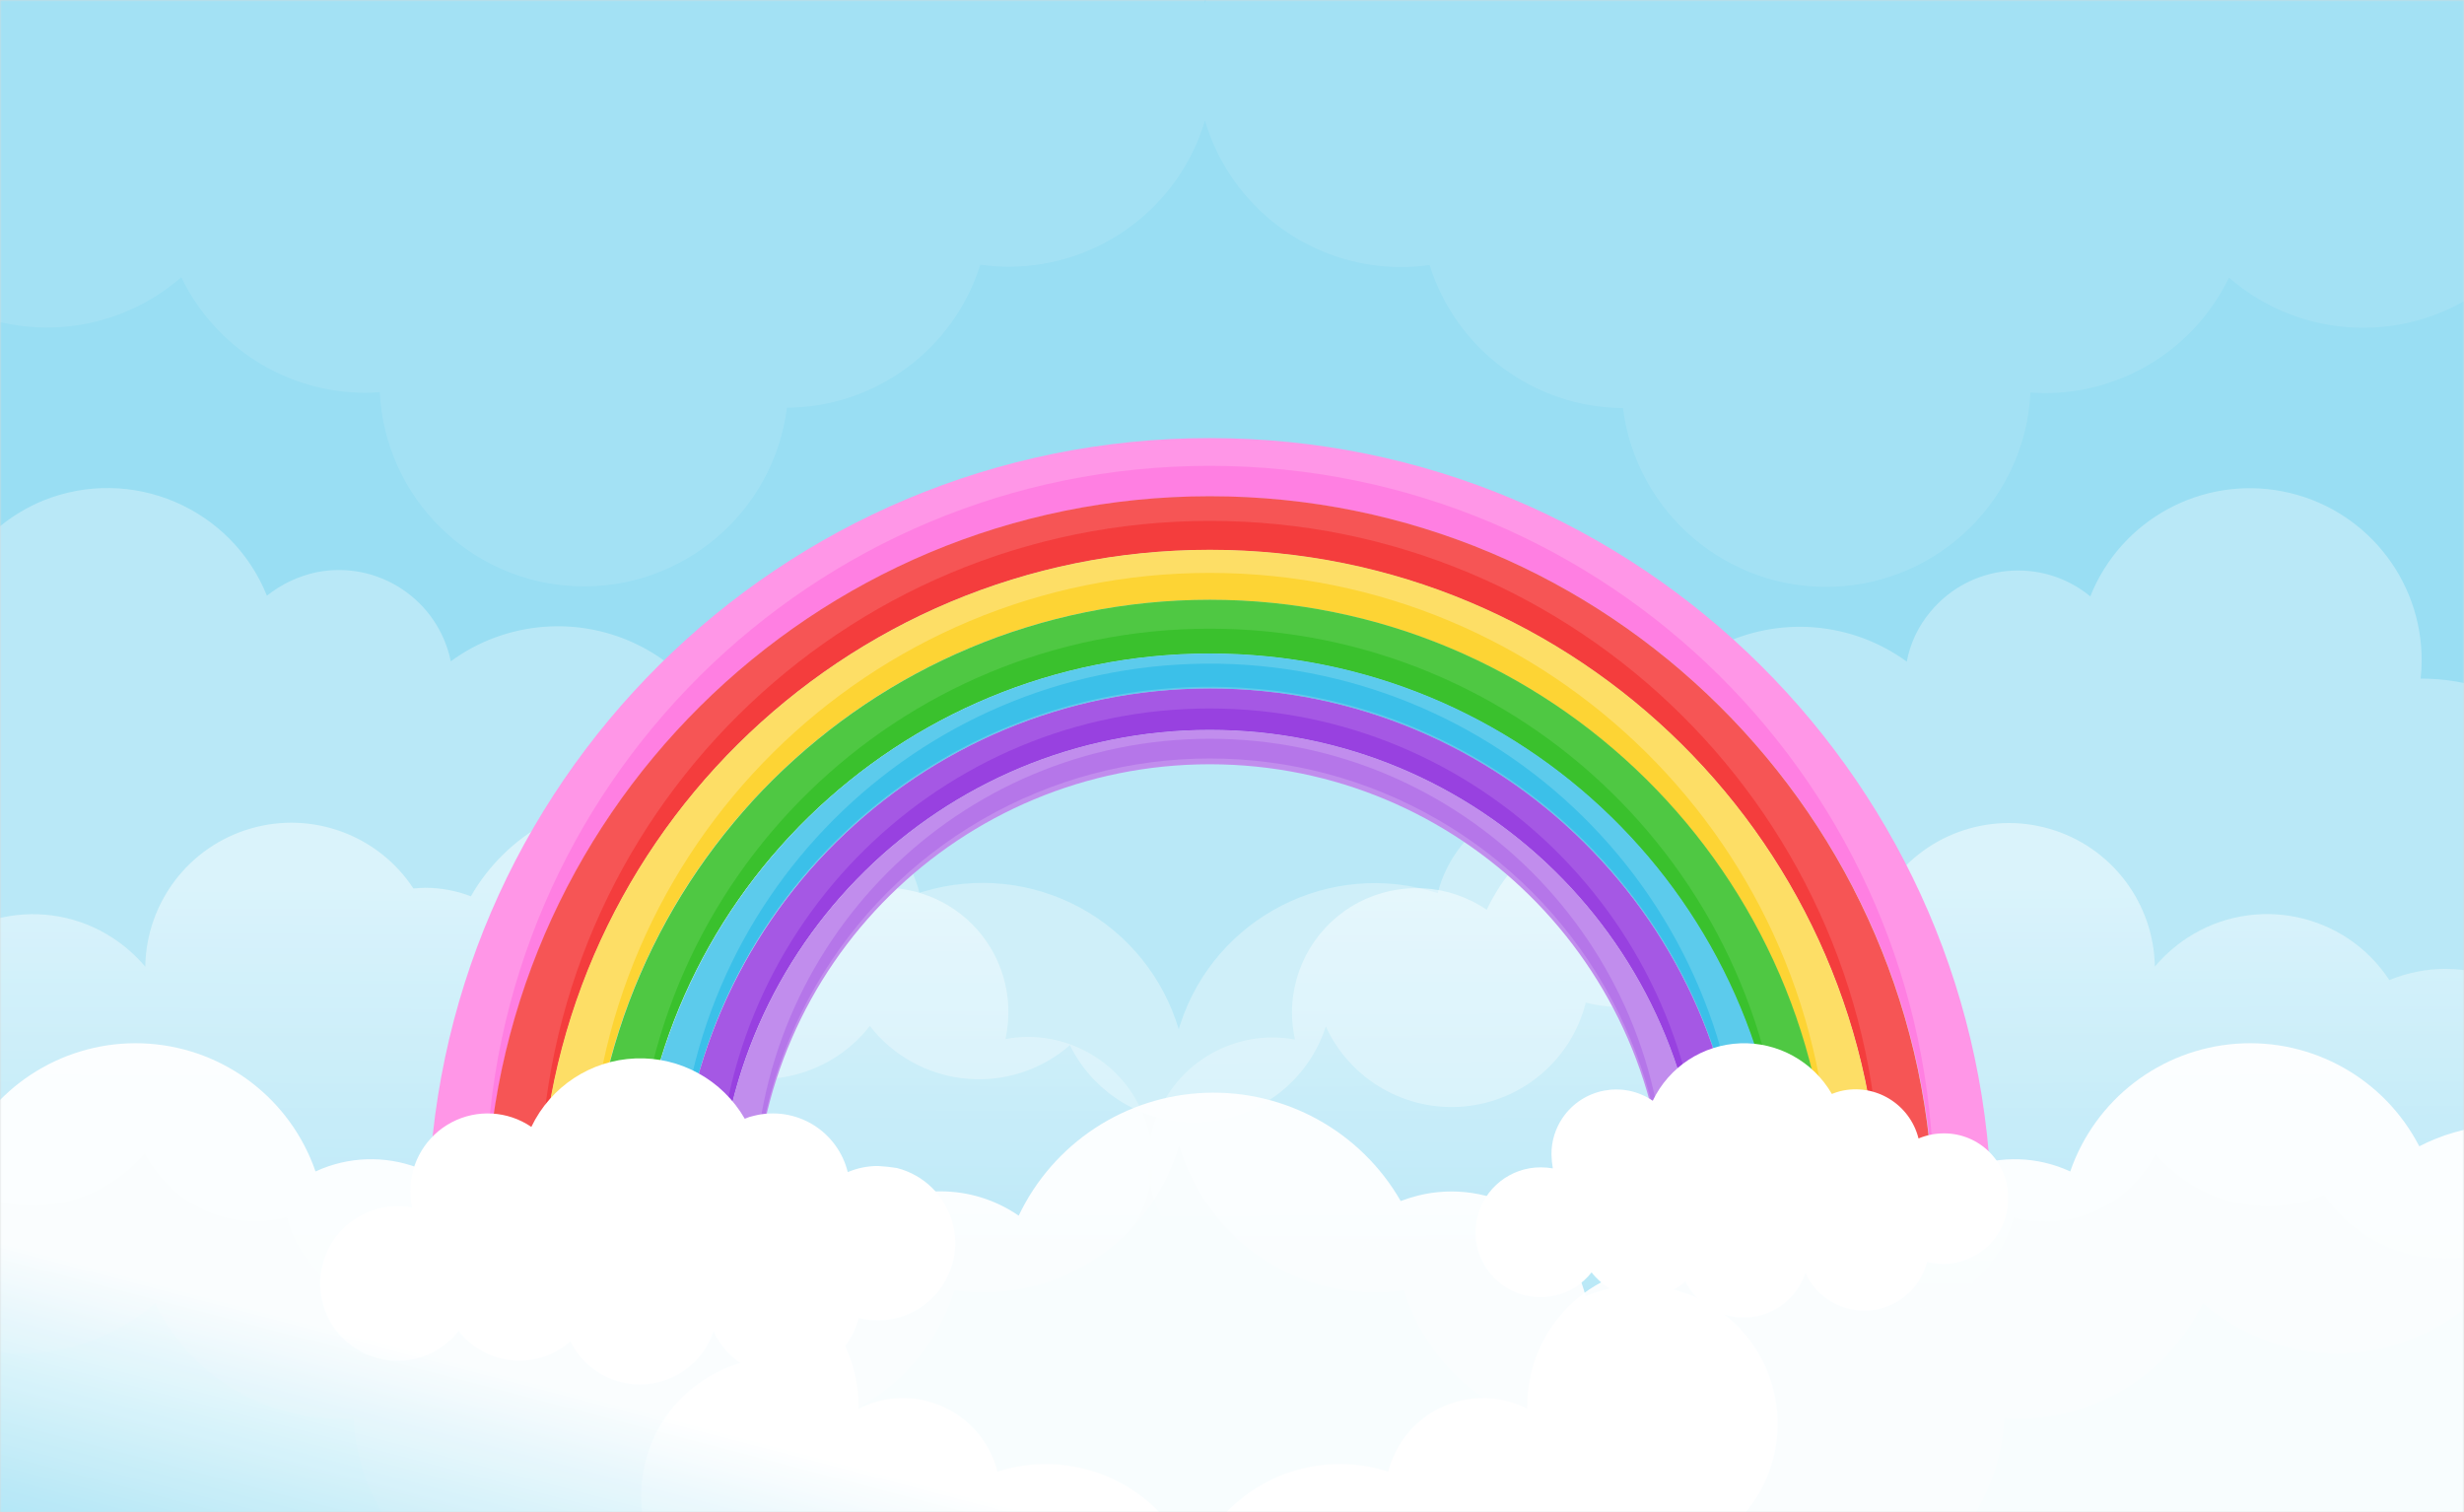 <?xml version="1.0" encoding="UTF-8"?>
<svg width="725px" height="445px" viewBox="0 0 725 445" version="1.1" xmlns="http://www.w3.org/2000/svg" xmlns:xlink="http://www.w3.org/1999/xlink">
    <rect x="0" y="0" width="725" height="445" fill="#333333" stroke="none"/>
    <!-- Generator: Sketch 51.3 (57544) - http://www.bohemiancoding.com/sketch -->
    <title>Illustration-rainbow-10</title>
    <desc>Created with Sketch.</desc>
    <defs>
        <rect id="path-1" x="0" y="0" width="725" height="445"></rect>
        <linearGradient x1="49.484%" y1="16.447%" x2="51.743%" y2="208.566%" id="linearGradient-3">
            <stop stop-color="#FFFFFF" offset="0%"></stop>
            <stop stop-color="#00ADE2" offset="100%"></stop>
        </linearGradient>
        <linearGradient x1="50.572%" y1="16.503%" x2="48.316%" y2="208.746%" id="linearGradient-4">
            <stop stop-color="#FFFFFF" offset="0%"></stop>
            <stop stop-color="#00ADE2" offset="100%"></stop>
        </linearGradient>
        <linearGradient x1="25.94%" y1="127.592%" x2="25.94%" y2="147.989%" id="linearGradient-5">
            <stop stop-color="#FFFFFF" offset="0%"></stop>
            <stop stop-color="#00ADE2" offset="100%"></stop>
        </linearGradient>
        <linearGradient x1="-12.357%" y1="225.132%" x2="-14.151%" y2="263.465%" id="linearGradient-6">
            <stop stop-color="#FFFFFF" offset="0%"></stop>
            <stop stop-color="#00ADE2" offset="100%"></stop>
        </linearGradient>
        <linearGradient x1="-60.436%" y1="267.575%" x2="-57.246%" y2="460.225%" id="linearGradient-7">
            <stop stop-color="#FFFFFF" offset="0%"></stop>
            <stop stop-color="#00ADE2" offset="100%"></stop>
        </linearGradient>
        <linearGradient x1="-81.594%" y1="308.178%" x2="-78.404%" y2="500.265%" id="linearGradient-8">
            <stop stop-color="#FFFFFF" offset="0%"></stop>
            <stop stop-color="#00ADE2" offset="100%"></stop>
        </linearGradient>
        <linearGradient x1="-13.051%" y1="150.176%" x2="-10.659%" y2="219.944%" id="linearGradient-9">
            <stop stop-color="#FFFFFF" offset="0%"></stop>
            <stop stop-color="#00ADE2" offset="100%"></stop>
        </linearGradient>
        <linearGradient x1="0.302%" y1="116.545%" x2="33.284%" y2="197.962%" id="linearGradient-10">
            <stop stop-color="#FFFFFF" offset="0%"></stop>
            <stop stop-color="#00ADE2" offset="100%"></stop>
        </linearGradient>
        <linearGradient x1="53.705%" y1="33.674%" x2="20.718%" y2="115.027%" id="linearGradient-11">
            <stop stop-color="#FFFFFF" offset="0%"></stop>
            <stop stop-color="#00ADE2" offset="100%"></stop>
        </linearGradient>
        <linearGradient x1="25.941%" y1="127.622%" x2="25.941%" y2="148.039%" id="linearGradient-12">
            <stop stop-color="#FFFFFF" offset="0%"></stop>
            <stop stop-color="#00ADE2" offset="100%"></stop>
        </linearGradient>
    </defs>
    <g id="components" stroke="none" stroke-width="1" fill="none" fill-rule="evenodd">
        <g id="Illustration-rainbow-10">
            <mask id="mask-2" fill="white">
                <use xlink:href="#path-1"></use>
            </mask>
            <use id="Mask" fill="#D8D8D8" fill-rule="nonzero" xlink:href="#path-1"></use>
            <g id="Illustration-rainbow-10-01" mask="url(#mask-2)">
                <g transform="translate(-92, -158)">
                    <rect id="Rectangle-path" fill="#99DEF3" fill-rule="nonzero" x="79.64" y="150.46" width="750" height="500.6"></rect>
                    <g id="Group" opacity="0.93" stroke-width="1" fill="none" fill-rule="evenodd" transform="translate(5, 393)">
                        <path d="M806.64,50.06 C800.943,50.053 795.301,51.174 790.04,53.36 C777.026,33.517 750.397,27.967 730.54,40.96 C726.991,43.295 723.792,46.123 721.04,49.36 C720.714,30.533 708.164,14.114 690.082,8.86 C672.001,3.605 652.605,10.74 642.24,26.46 C641.04,26.36 639.84,26.26 638.64,26.26 C634.092,26.277 629.584,27.125 625.34,28.76 C614.782,10.377 594.894,-0.629 573.71,0.19 C552.527,1.009 533.547,13.517 524.44,32.66 C513.212,25.011 498.673,24.199 486.663,30.55 C474.652,36.901 467.139,49.374 467.14,62.96 C467.137,65.619 467.439,68.27 468.04,70.86 C450.376,67.61 432.962,77.65 426.925,94.566 C420.887,111.481 428.008,130.278 443.738,138.947 C459.468,147.616 479.163,143.598 490.24,129.46 C502.673,145.354 525.631,148.173 541.54,135.76 L543.14,134.46 C549.733,147.799 563.747,155.818 578.588,154.742 C593.429,153.667 606.14,143.711 610.74,129.56 C617.199,143.673 631.866,152.17 647.322,150.752 C662.779,149.335 675.655,138.313 679.44,123.26 C696.09,127.645 713.535,119.758 721.24,104.36 C733.305,118.87 753.421,123.817 770.84,116.56 C784.029,135.902 810.268,141.139 829.871,128.342 C849.475,115.545 855.239,89.417 842.84,69.56 C834.802,57.406 821.211,50.085 806.64,50.06 Z" id="Shape" fill="url(#linearGradient-3)" fill-rule="nonzero" opacity="0.5"></path>
                        <path d="M44.14,50.06 C49.837,50.053 55.479,51.174 60.74,53.36 C73.767,33.531 100.393,28 120.24,41 C123.789,43.335 126.988,46.163 129.74,49.4 C130.03,30.533 142.586,14.06 160.701,8.779 C178.816,3.498 198.257,10.644 208.64,26.4 C209.84,26.3 211.04,26.2 212.24,26.2 C216.788,26.217 221.296,27.065 225.54,28.7 C236.098,10.317 255.986,-0.689 277.17,0.13 C298.353,0.949 317.333,13.457 326.44,32.6 C338.829,24.09 355.163,24.026 367.617,32.44 C380.072,40.853 386.11,56.03 382.84,70.7 C400.504,67.45 417.918,77.49 423.955,94.406 C429.993,111.321 422.872,130.118 407.142,138.787 C391.412,147.456 371.717,143.438 360.64,129.3 C348.207,145.194 325.249,148.013 309.34,135.6 L307.74,134.3 C301.147,147.639 287.133,155.658 272.292,154.582 C257.451,153.507 244.74,143.551 240.14,129.4 C233.681,143.513 219.014,152.01 203.558,150.592 C188.101,149.175 175.225,138.153 171.44,123.1 C154.79,127.485 137.345,119.598 129.64,104.2 C117.545,118.732 97.389,123.68 79.94,116.4 C66.958,136.278 40.323,141.874 20.44,128.9 C0.562,115.918 -5.034,89.283 7.94,69.4 C16.029,57.328 29.608,50.088 44.14,50.1 L44.14,50.06 Z" id="Shape" fill="url(#linearGradient-4)" fill-rule="nonzero" opacity="0.5"></path>
                    </g>
                    <path d="M43.64,470.36 C31.528,496.12 39.118,526.843 61.832,544 C84.547,561.157 116.174,560.055 137.64,541.36 C147.696,562.146 168.75,575.353 191.84,575.36 C193.24,575.36 194.64,575.26 196.04,575.16 C197.548,606.362 222.665,631.231 253.881,632.428 C285.097,633.626 312.046,610.755 315.94,579.76 C342.036,579.571 365.028,562.56 372.84,537.66 C375.622,538.059 378.429,538.259 381.24,538.26 C407.903,538.278 431.392,520.732 438.94,495.16 C446.514,520.714 469.987,538.248 496.64,538.26 C499.451,538.259 502.258,538.059 505.04,537.66 C512.852,562.56 535.844,579.571 561.94,579.76 C565.887,610.683 592.794,633.473 623.945,632.277 C655.096,631.081 680.176,606.294 681.74,575.16 C683.14,575.26 684.54,575.36 685.94,575.36 C709.038,575.379 730.105,562.164 740.14,541.36 C761.611,560.03 793.221,561.118 815.925,543.969 C838.629,526.821 846.226,496.118 834.14,470.36 C857.977,456.905 869.746,429.071 862.793,402.597 C855.84,376.123 831.912,357.665 804.54,357.66 L804.24,357.66 C804.44,355.9 804.54,354.131 804.54,352.36 C804.62,328.089 787.438,307.187 763.61,302.568 C739.782,297.949 716.035,310.917 707.04,333.46 C692.762,321.728 671.678,323.787 659.94,338.06 C656.425,342.254 654.048,347.282 653.04,352.66 C636.774,340.82 615.241,339.105 597.306,348.22 C579.37,357.336 568.064,375.741 568.04,395.86 L568.04,396.86 C559.249,392.361 549.03,391.541 539.633,394.579 C530.237,397.618 522.433,404.266 517.94,413.06 C516.665,415.5 515.691,418.085 515.04,420.76 C483.424,410.539 449.503,427.857 439.24,459.46 C439.074,459.917 438.94,460.384 438.84,460.86 C434.294,445.542 423.848,432.658 409.801,425.043 C395.754,417.429 379.256,415.708 363.94,420.26 C363.44,420.36 362.94,420.56 362.54,420.66 C357.426,400.755 337.149,388.759 317.24,393.86 C314.585,394.572 312.006,395.544 309.54,396.76 L309.54,395.76 C309.585,375.633 298.306,357.192 280.368,348.065 C262.43,338.938 240.883,340.676 224.64,352.56 C220.906,334.459 203.268,322.759 185.14,326.36 C179.804,327.496 174.805,329.858 170.54,333.26 C160.091,307.368 130.642,294.837 104.74,305.26 C85.652,313.126 73.18,331.715 73.14,352.36 C73.14,354.131 73.24,355.9 73.44,357.66 L73.14,357.66 C39.892,357.66 12.94,384.612 12.94,417.86 C12.923,439.625 24.663,459.702 43.64,470.36 Z" id="Shape" fill="url(#linearGradient-5)" fill-rule="nonzero" opacity="0.31"></path>
                    <path d="M568.84,372.76 C563.38,372.757 557.974,373.845 552.94,375.96 C550.328,365.497 543.666,356.5 534.421,350.949 C525.175,345.398 514.103,343.747 503.64,346.36 C501.913,346.802 500.21,347.336 498.54,347.96 C486.78,327.486 464.634,315.226 441.04,316.128 C417.446,317.031 396.301,330.947 386.14,352.26 C372.343,342.837 354.191,342.788 340.344,352.137 C326.496,361.487 319.757,378.34 323.34,394.66 C303.674,390.984 284.248,402.125 277.489,420.954 C270.729,439.784 278.634,460.736 296.147,470.407 C313.66,480.078 335.604,475.61 347.94,459.86 C361.742,477.558 387.263,480.752 405,467 L406.8,465.5 C414.132,480.381 429.757,489.329 446.303,488.12 C462.849,486.912 477.008,475.789 482.1,460 C489.314,475.685 505.632,485.12 522.825,483.546 C540.018,481.973 554.352,469.734 558.6,453 C580.361,458.59 602.542,445.517 608.192,423.772 C613.841,402.027 600.83,379.81 579.1,374.1 C575.731,373.256 572.273,372.819 568.8,372.8 L568.84,372.76 Z" id="Shape" fill="url(#linearGradient-6)" fill-rule="nonzero" opacity="0.31"></path>
                    <path d="M448,304 C565,304 660,398.4 661,515.2 L678,515.2 C677,389 574.4,286.9 448,286.9 C321.6,286.9 218.9,388.9 218,515.2 L235,515.2 C236,398.36 330.94,304 448,304 Z" id="Shape" fill="#FF96E7" fill-rule="nonzero"></path>
                    <path d="M660.94,506.26 C659.94,389.46 565.04,295.06 447.94,295.06 C330.84,295.06 236,389.46 235,506.26 L218.2,506.26 C218.1,509.26 218,512.26 218,515.26 L235.1,515.26 C236.1,398.46 331,304.06 448.1,304.06 C565.2,304.06 660.1,398.46 661.1,515.26 L678.1,515.26 C678.1,512.26 678,509.26 677.8,506.26 L660.94,506.26 Z" id="Shape" fill="#FF7FE2" fill-rule="nonzero"></path>
                    <path d="M448,304 C331,304 236,398.4 235,515.2 L250.8,515.2 C251.8,407.1 339.6,319.8 447.9,319.8 C556.2,319.8 644.1,407.1 645.1,515.2 L660.9,515.2 C660,398.36 565,304 448,304 Z" id="Shape" fill="#F65555" fill-rule="nonzero"></path>
                    <path d="M645.14,506.66 C644.14,398.56 556.34,311.26 448.04,311.26 C339.74,311.26 251.84,398.56 250.94,506.66 L235.34,506.66 C235.24,509.46 235.14,512.36 235.04,515.16 L250.84,515.16 C251.84,407.06 339.64,319.76 447.94,319.76 C556.24,319.76 644.14,407.06 645.14,515.16 L660.94,515.16 C660.94,512.26 660.84,509.46 660.74,506.66 L645.14,506.66 Z" id="Shape" fill="#F43D3D" fill-rule="nonzero"></path>
                    <path d="M448,334.46 C548.2,334.46 629.5,415.26 630.5,515.16 L645.1,515.16 C644.1,407.06 556.3,319.76 448,319.76 C339.7,319.76 251.7,407.06 250.8,515.16 L265.4,515.16 C266.398,415.037 347.872,334.411 448,334.46 Z" id="Shape" fill="#FDDE66" fill-rule="nonzero"></path>
                    <path d="M630.44,507.26 C629.44,407.26 548.14,326.56 447.94,326.56 C347.847,326.555 266.427,407.172 265.44,507.26 L251,507.26 C250.9,509.86 250.8,512.56 250.8,515.16 L265.4,515.16 C266.387,415.072 347.807,334.455 447.9,334.46 C548.1,334.46 629.4,415.26 630.4,515.16 L645,515.16 C645,512.56 644.9,509.86 644.8,507.26 L630.44,507.26 Z" id="Shape" fill="#FDD434" fill-rule="nonzero"></path>
                    <path d="M448,334.46 C347.907,334.455 266.487,415.072 265.5,515.16 L279,515.16 C281.231,423.452 356.215,350.271 447.95,350.271 C539.685,350.271 614.669,423.452 616.9,515.16 L630.5,515.16 C629.54,415.16 548.14,334.46 448,334.46 Z" id="Shape" fill="#4FC843" fill-rule="nonzero"></path>
                    <path d="M616.94,507.86 C614.709,416.152 539.725,342.971 447.99,342.971 C356.255,342.971 281.271,416.152 279.04,507.86 L265.64,507.86 C265.54,510.26 265.44,512.76 265.44,515.16 L278.94,515.16 C281.171,423.452 356.155,350.271 447.89,350.271 C539.625,350.271 614.609,423.452 616.84,515.16 L630.44,515.16 C630.44,512.66 630.34,510.26 630.24,507.86 L616.94,507.86 Z" id="Shape" fill="#3AC12D" fill-rule="nonzero"></path>
                    <path d="M448,360.56 C533.668,360.581 603.387,429.498 604.4,515.16 L617,515.16 C614.769,423.452 539.785,350.271 448.05,350.271 C356.315,350.271 281.331,423.452 279.1,515.16 L291.6,515.16 C292.54,429.46 362.34,360.56 448,360.56 Z" id="Shape" fill="#5CCBEC" fill-rule="nonzero"></path>
                    <path d="M604.34,508.36 C604.01,466.893 587.22,427.256 557.664,398.168 C528.108,369.081 488.207,352.927 446.74,353.26 C361.34,353.96 292.24,422.96 291.64,508.36 L279.34,508.36 C279.24,510.56 279.14,512.86 279.14,515.16 L291.64,515.16 C291.97,473.693 308.76,434.056 338.316,404.968 C367.872,375.881 407.773,359.727 449.24,360.06 C534.64,360.76 603.74,429.76 604.34,515.16 L616.94,515.16 C616.94,512.86 616.84,510.66 616.74,508.36 L604.34,508.36 Z" id="Shape" fill="#3BC0E9" fill-rule="nonzero"></path>
                    <path d="M448,360.56 C362.332,360.581 292.613,429.498 291.6,515.16 L303.2,515.16 C304.514,436.127 368.956,372.747 448,372.747 C527.044,372.747 591.486,436.127 592.8,515.16 L604.4,515.16 C603.425,429.482 533.684,360.543 448,360.56 Z" id="Shape" fill="#A558E4" fill-rule="nonzero"></path>
                    <path d="M592.74,508.86 C591.426,429.827 526.984,366.447 447.94,366.447 C368.896,366.447 304.454,429.827 303.14,508.86 L291.74,508.86 C291.64,510.96 291.54,513.06 291.54,515.16 L303.14,515.16 C304.454,436.127 368.896,372.747 447.94,372.747 C526.984,372.747 591.426,436.127 592.74,515.16 L604.34,515.16 C604.34,513.06 604.24,510.96 604.14,508.86 L592.74,508.86 Z" id="Shape" fill="#9841E0" fill-rule="nonzero"></path>
                    <path d="M448,382.86 C521.323,382.913 581.01,441.844 582,515.16 L592.8,515.16 C591.486,436.127 527.044,372.747 448,372.747 C368.956,372.747 304.514,436.127 303.2,515.16 L314,515.16 C314.84,441.76 374.64,382.86 448,382.86 Z" id="Shape" fill="#C18DED" fill-rule="nonzero"></path>
                    <path d="M582,509.36 C582,435.354 522.006,375.36 448,375.36 C373.994,375.36 314,435.354 314,509.36 L303.4,509.36 C303.3,511.26 303.2,513.26 303.2,515.16 L314,515.16 C314,467.286 339.54,423.049 381,399.113 C422.46,375.176 473.54,375.176 515,399.113 C556.46,423.049 582,467.286 582,515.16 L592.8,515.16 C592.8,513.16 592.7,511.26 592.6,509.36 L582,509.36 Z" id="Shape" fill="#B576E9" fill-rule="nonzero"></path>
                    <path d="M350.34,501.06 C347.282,501.048 344.253,501.661 341.44,502.86 C340,497.009 336.292,491.97 331.133,488.856 C325.974,485.742 319.788,484.808 313.94,486.26 C312.976,486.454 312.037,486.756 311.14,487.16 C304.558,475.737 292.19,468.9 279.016,469.403 C265.841,469.907 254.031,477.668 248.34,489.56 C241.37,484.798 232.336,484.284 224.872,488.226 C217.407,492.168 212.737,499.918 212.74,508.36 C212.758,510.005 212.925,511.645 213.24,513.26 C211.858,512.978 210.45,512.844 209.04,512.86 C198.38,512.827 189.126,520.2 186.778,530.598 C184.43,540.997 189.616,551.631 199.256,556.182 C208.896,560.734 220.403,557.981 226.94,549.56 C230.641,554.324 236.09,557.415 242.079,558.148 C248.067,558.88 254.1,557.192 258.84,553.46 C259.14,553.16 259.54,552.96 259.84,552.66 C263.965,560.933 272.672,565.902 281.894,565.245 C291.115,564.588 299.03,558.434 301.94,549.66 C307.213,561.064 320.706,566.069 332.14,560.86 C338.387,557.991 342.988,552.433 344.64,545.76 C352.518,547.779 360.874,545.441 366.561,539.628 C372.248,533.815 374.402,525.41 372.211,517.578 C370.02,509.746 363.818,503.679 355.94,501.66 C354.086,501.356 352.216,501.156 350.34,501.06 Z" id="Shape" fill="url(#linearGradient-7)" fill-rule="nonzero"></path>
                    <path d="M664,491.46 C661.425,491.455 658.875,491.965 656.5,492.96 C653.942,482.756 643.614,476.541 633.4,479.06 C632.586,479.281 631.784,479.549 631,479.86 C625.474,470.28 615.099,464.546 604.047,464.965 C592.995,465.385 583.084,471.888 578.3,481.86 C569.599,475.935 557.744,478.172 551.8,486.86 C549.622,490.038 548.47,493.807 548.5,497.66 C548.529,499.035 548.663,500.405 548.9,501.76 C547.744,501.561 546.573,501.461 545.4,501.46 C536.457,501.404 528.673,507.562 526.668,516.277 C524.662,524.993 528.973,533.933 537.041,537.791 C545.11,541.649 554.775,539.392 560.3,532.36 C563.416,536.352 567.99,538.943 573.016,539.562 C578.043,540.181 583.109,538.777 587.1,535.66 C587.388,535.452 587.656,535.218 587.9,534.96 C591.328,541.935 598.639,546.137 606.391,545.588 C614.143,545.039 620.79,539.848 623.2,532.46 C626.559,539.808 634.185,544.239 642.232,543.52 C650.278,542.801 656.998,537.087 659,529.26 C660.569,529.656 662.181,529.858 663.8,529.86 C668.866,529.86 673.724,527.848 677.306,524.266 C680.888,520.684 682.9,515.826 682.9,510.76 C683.021,505.674 681.082,500.756 677.523,497.121 C673.964,493.487 669.087,491.445 664,491.46 Z" id="Shape" fill="url(#linearGradient-8)" fill-rule="nonzero"></path>
                    <path d="M574.44,536.16 C568.98,536.157 563.574,537.245 558.54,539.36 C555.928,528.897 549.266,519.9 540.021,514.349 C530.775,508.798 519.703,507.147 509.24,509.76 C507.513,510.202 505.81,510.736 504.14,511.36 C492.38,490.886 470.234,478.626 446.64,479.528 C423.046,480.431 401.901,494.347 391.74,515.66 C377.949,506.191 359.77,506.12 345.905,515.48 C332.041,524.841 325.312,541.729 328.94,558.06 C326.469,557.579 323.957,557.345 321.44,557.36 C302.366,557.341 285.831,570.555 281.643,589.163 C277.455,607.772 286.736,626.796 303.979,634.949 C321.223,643.103 341.815,638.204 353.54,623.16 C360.155,631.664 369.878,637.19 380.569,638.522 C391.26,639.854 402.041,636.881 410.54,630.26 L412.34,628.76 C419.675,643.62 435.276,652.56 451.805,651.374 C468.334,650.189 482.501,639.114 487.64,623.36 C494.854,639.045 511.172,648.48 528.365,646.906 C545.558,645.333 559.892,633.094 564.14,616.36 C585.901,621.95 608.082,608.877 613.732,587.132 C619.381,565.387 606.37,543.17 584.64,537.46 C581.303,536.628 577.879,536.192 574.44,536.16 Z" id="Shape" fill="url(#linearGradient-9)" fill-rule="nonzero" opacity="0.93"></path>
                    <g id="Group" stroke-width="1" fill="none" fill-rule="evenodd" transform="translate(0, 464)" opacity="0.93">
                        <path d="M859.44,128.36 C884.769,112.339 892.994,79.215 878.101,53.206 C863.208,27.197 830.478,17.525 803.84,31.26 C793.564,11.343 772.403,-0.529 750.049,1.082 C727.695,2.692 708.455,17.475 701.14,38.66 C681.587,29.653 658.432,38.147 649.34,57.66 C649.04,58.26 648.84,58.86 648.54,59.46 C637.471,50.479 621.235,52.085 612.14,63.06 C609.45,66.32 607.627,70.207 606.84,74.36 C588.448,60.943 562.663,64.972 549.24,83.36 C544.13,90.434 541.367,98.933 541.34,107.66 L541.34,108.46 C527.228,101.265 509.955,106.858 502.74,120.96 C501.768,122.875 500.997,124.886 500.44,126.96 C484.649,121.887 467.351,125.623 455.062,136.762 C442.773,147.901 437.36,164.75 440.862,180.962 C444.364,197.175 456.249,210.287 472.04,215.36 C476.628,216.836 481.42,217.579 486.24,217.56 C488.416,217.543 490.587,217.376 492.74,217.06 C498.79,236.258 516.512,249.378 536.64,249.56 C539.645,273.434 560.398,291.053 584.443,290.142 C608.489,289.231 627.85,270.093 629.04,246.06 C630.14,246.16 631.14,246.16 632.24,246.16 C650.073,246.167 666.328,235.939 674.04,219.86 C689.273,233.061 711.272,234.959 728.54,224.56 C738.471,235.609 752.385,242.259 767.22,243.047 C782.055,243.834 796.595,238.695 807.64,228.76 C809.147,227.403 810.583,225.967 811.94,224.46 C836.284,228.518 860.415,216.161 871.35,194.036 C882.286,171.911 877.448,145.236 859.44,128.36 Z" id="Shape" fill="url(#linearGradient-10)" fill-rule="nonzero"></path>
                        <path d="M26.54,128.36 C0.446,111.763 -7.254,77.156 9.34,51.06 C24.853,26.651 56.401,18.071 82.14,31.26 C92.416,11.343 113.577,-0.529 135.931,1.082 C158.285,2.692 177.525,17.475 184.84,38.66 C204.393,29.653 227.548,38.147 236.64,57.66 C236.94,58.26 237.14,58.86 237.44,59.46 C248.509,50.479 264.745,52.085 273.84,63.06 C276.53,66.32 278.353,70.207 279.14,74.36 C297.532,60.943 323.317,64.972 336.74,83.36 C341.85,90.434 344.613,98.933 344.64,107.66 L344.64,108.46 C358.752,101.265 376.025,106.858 383.24,120.96 C384.212,122.875 384.983,124.886 385.54,126.96 C402.98,121.366 422.078,126.54 434.31,140.172 C446.541,153.804 449.623,173.35 442.179,190.083 C434.735,206.817 418.155,217.616 399.84,217.66 C397.664,217.643 395.493,217.476 393.34,217.16 C387.29,236.358 369.568,249.478 349.44,249.66 C346.474,273.614 325.655,291.305 301.536,290.366 C277.417,289.428 258.036,270.172 256.94,246.06 C255.84,246.16 254.84,246.16 253.74,246.16 C235.914,246.14 219.673,235.921 211.94,219.86 C196.707,233.061 174.708,234.959 157.44,224.56 C147.509,235.609 133.595,242.259 118.76,243.047 C103.925,243.834 89.385,238.695 78.34,228.76 C76.833,227.403 75.397,225.967 74.04,224.46 C59.387,226.887 44.369,223.394 32.292,214.749 C20.214,206.103 12.066,193.014 9.64,178.36 C6.61,159.92 12.944,141.18 26.54,128.36 Z" id="Shape" fill="url(#linearGradient-11)" fill-rule="nonzero"></path>
                    </g>
                    <path d="M51.34,168.56 C39.228,194.32 46.818,225.043 69.532,242.2 C92.247,259.357 123.874,258.255 145.34,239.56 C155.396,260.346 176.45,273.553 199.54,273.56 C200.94,273.56 202.34,273.46 203.74,273.36 C205.304,304.494 230.384,329.281 261.535,330.477 C292.686,331.673 319.593,308.883 323.54,277.96 C349.636,277.771 372.628,260.76 380.44,235.86 C383.222,236.259 386.029,236.459 388.84,236.46 C415.462,236.451 438.921,218.968 446.54,193.46 C454.114,219.014 477.587,236.548 504.24,236.56 C507.051,236.559 509.858,236.359 512.64,235.96 C520.452,260.86 543.444,277.871 569.54,278.06 C573.488,309.009 600.418,331.82 631.595,330.624 C662.772,329.428 687.875,304.621 689.44,273.46 C690.84,273.56 692.24,273.66 693.64,273.66 C716.738,273.679 737.805,260.464 747.84,239.66 C769.311,258.33 800.921,259.418 823.625,242.269 C846.329,225.121 853.926,194.418 841.84,168.66 C860.817,158.002 872.557,137.925 872.54,116.16 C872.485,82.942 845.558,56.033 812.34,56 L812,56 C812.2,54.24 812.3,52.471 812.3,50.7 C812.303,37.279 806.972,24.407 797.483,14.917 C787.993,5.428 775.121,0.097 761.7,0.1 C741.088,0.091 722.532,12.593 714.8,31.7 C708.819,26.801 701.331,24.117 693.6,24.1 C677.679,24.08 663.954,35.294 660.8,50.9 C651.663,44.203 640.628,40.595 629.3,40.6 C599.803,40.611 575.884,64.503 575.84,94 L575.84,95 C570.617,92.298 564.821,90.892 558.94,90.9 C541.921,90.885 527.059,102.413 522.84,118.9 C491.223,108.649 457.279,125.952 447,157.56 C446.834,158.017 446.7,158.484 446.6,158.96 C442.079,143.648 431.653,130.763 417.621,123.146 C403.588,115.53 387.103,113.808 371.8,118.36 C371.286,118.481 370.784,118.649 370.3,118.86 C366.081,102.373 351.219,90.845 334.2,90.86 C328.319,90.852 322.523,92.258 317.3,94.96 L317.3,93.96 C317.297,79.781 311.657,66.185 301.621,56.168 C291.586,46.151 277.979,40.536 263.8,40.56 C252.474,40.57 241.444,44.177 232.3,50.86 C229.118,35.271 215.41,24.071 199.5,24.06 C191.766,24.06 184.272,26.747 178.3,31.66 C170.543,12.573 152.003,0.081 131.4,0.06 C117.979,0.057 105.107,5.388 95.617,14.877 C86.128,24.367 80.797,37.239 80.8,50.66 C80.812,52.445 80.926,54.228 81.14,56 L80.84,56 C47.592,56 20.64,82.952 20.64,116.2 C20.64,137.924 32.382,157.951 51.34,168.56 Z" id="Shape" fill="url(#linearGradient-12)" fill-rule="nonzero" opacity="0.1"></path>
                </g>
            </g>
        </g>
    </g>
</svg>